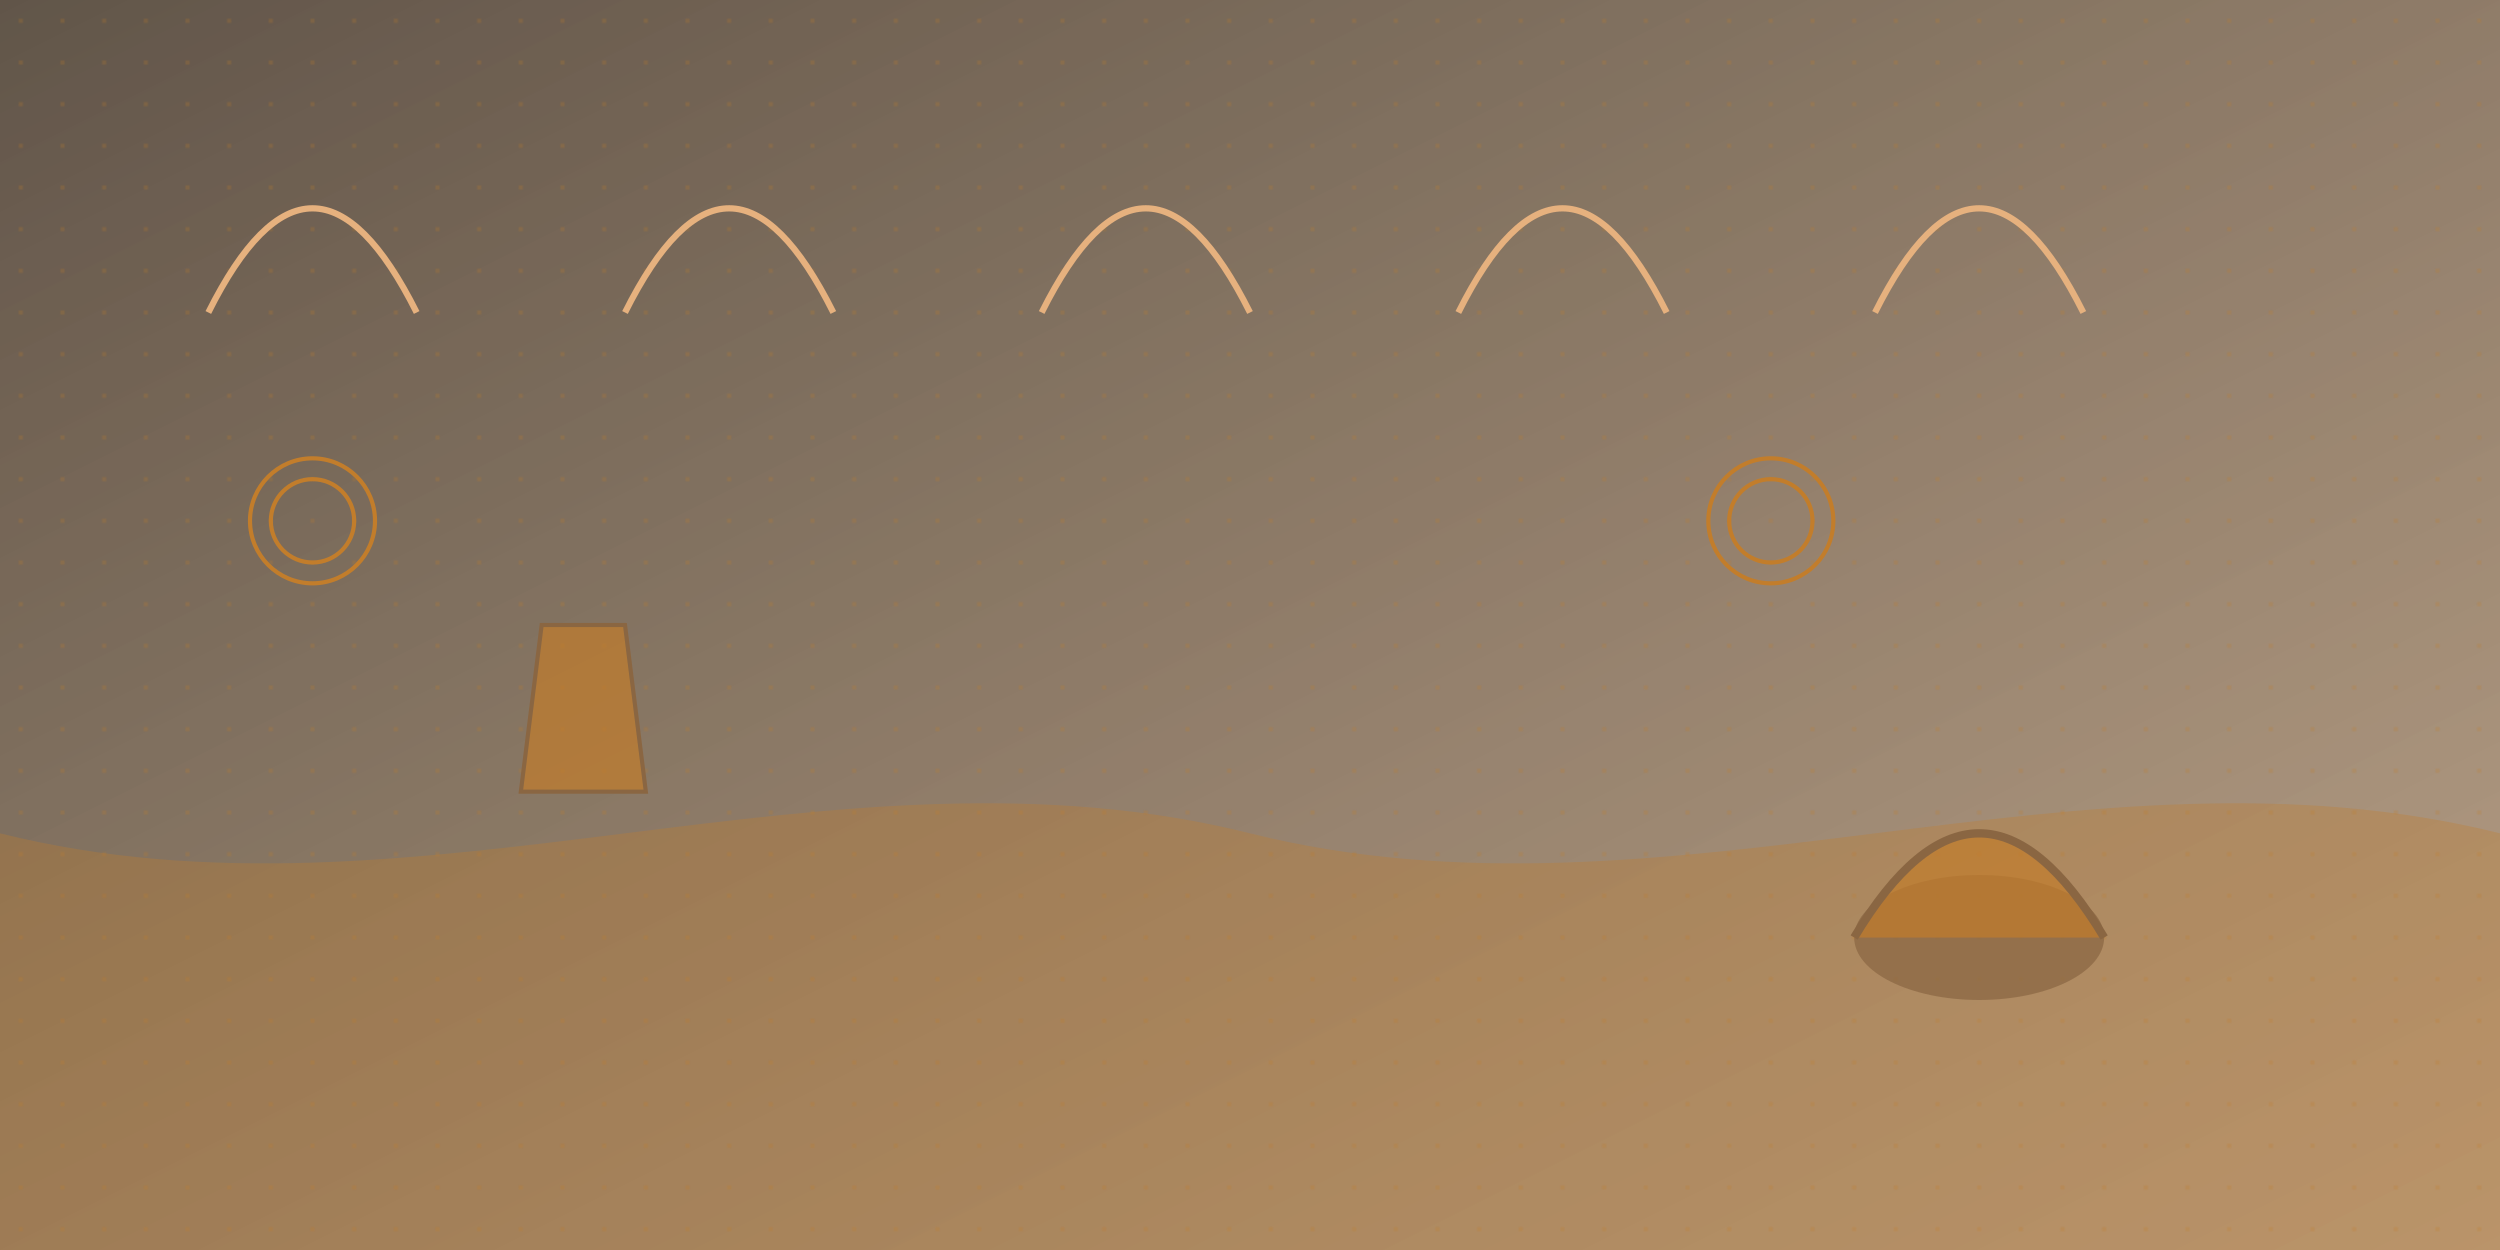 <svg width="1200" height="600" xmlns="http://www.w3.org/2000/svg">
  <!-- Background with gradient -->
  <rect width="100%" height="100%" fill="#f9f3eb"/>
  <rect width="100%" height="100%" fill="url(#grad)"/>
  
  <defs>
    <linearGradient id="grad" x1="0%" y1="0%" x2="100%" y2="100%">
      <stop offset="0%" style="stop-color:#3A2D20;stop-opacity:0.8" />
      <stop offset="100%" style="stop-color:#8A6642;stop-opacity:0.6" />
    </linearGradient>
    <pattern id="pattern" x="0" y="0" width="20" height="20" patternUnits="userSpaceOnUse">
      <circle cx="10" cy="10" r="1" fill="#C27D2B" fill-opacity="0.3"/>
    </pattern>
  </defs>
  
  <!-- Pattern overlay -->
  <rect width="100%" height="100%" fill="url(#pattern)"/>
  
  <!-- Decorative elements -->
  <path d="M0,400 C200,450 400,350 600,400 C800,450 1000,350 1200,400 L1200,600 L0,600 Z" fill="#C27D2B" fill-opacity="0.3"/>
  
  <!-- Moroccan arch patterns -->
  <path d="M100,150 Q150,50 200,150" stroke="#E6B17E" stroke-width="3" fill="none"/>
  <path d="M300,150 Q350,50 400,150" stroke="#E6B17E" stroke-width="3" fill="none"/>
  <path d="M500,150 Q550,50 600,150" stroke="#E6B17E" stroke-width="3" fill="none"/>
  <path d="M700,150 Q750,50 800,150" stroke="#E6B17E" stroke-width="3" fill="none"/>
  <path d="M900,150 Q950,50 1000,150" stroke="#E6B17E" stroke-width="3" fill="none"/>
  
  <!-- Circular ornaments -->
  <circle cx="150" cy="250" r="30" fill="none" stroke="#C27D2B" stroke-width="2"/>
  <circle cx="150" cy="250" r="20" fill="none" stroke="#C27D2B" stroke-width="2"/>
  <circle cx="850" cy="250" r="30" fill="none" stroke="#C27D2B" stroke-width="2"/>
  <circle cx="850" cy="250" r="20" fill="none" stroke="#C27D2B" stroke-width="2"/>
  
  <!-- Product silhouettes -->
  <!-- Tagine -->
  <ellipse cx="950" cy="450" rx="60" ry="30" fill="#8A6642" fill-opacity="0.7"/>
  <path d="M890,450 Q950,350 1010,450" stroke="#8A6642" stroke-width="4" fill="#C27D2B" fill-opacity="0.7"/>
  
  <!-- Lantern -->
  <path d="M250,380 L310,380 L300,300 L260,300 Z" fill="#C27D2B" fill-opacity="0.7" stroke="#8A6642" stroke-width="2"/>
  
  <!-- Text space in the center for page content -->
  <rect x="350" y="200" width="500" height="200" fill="none"/>
</svg> 